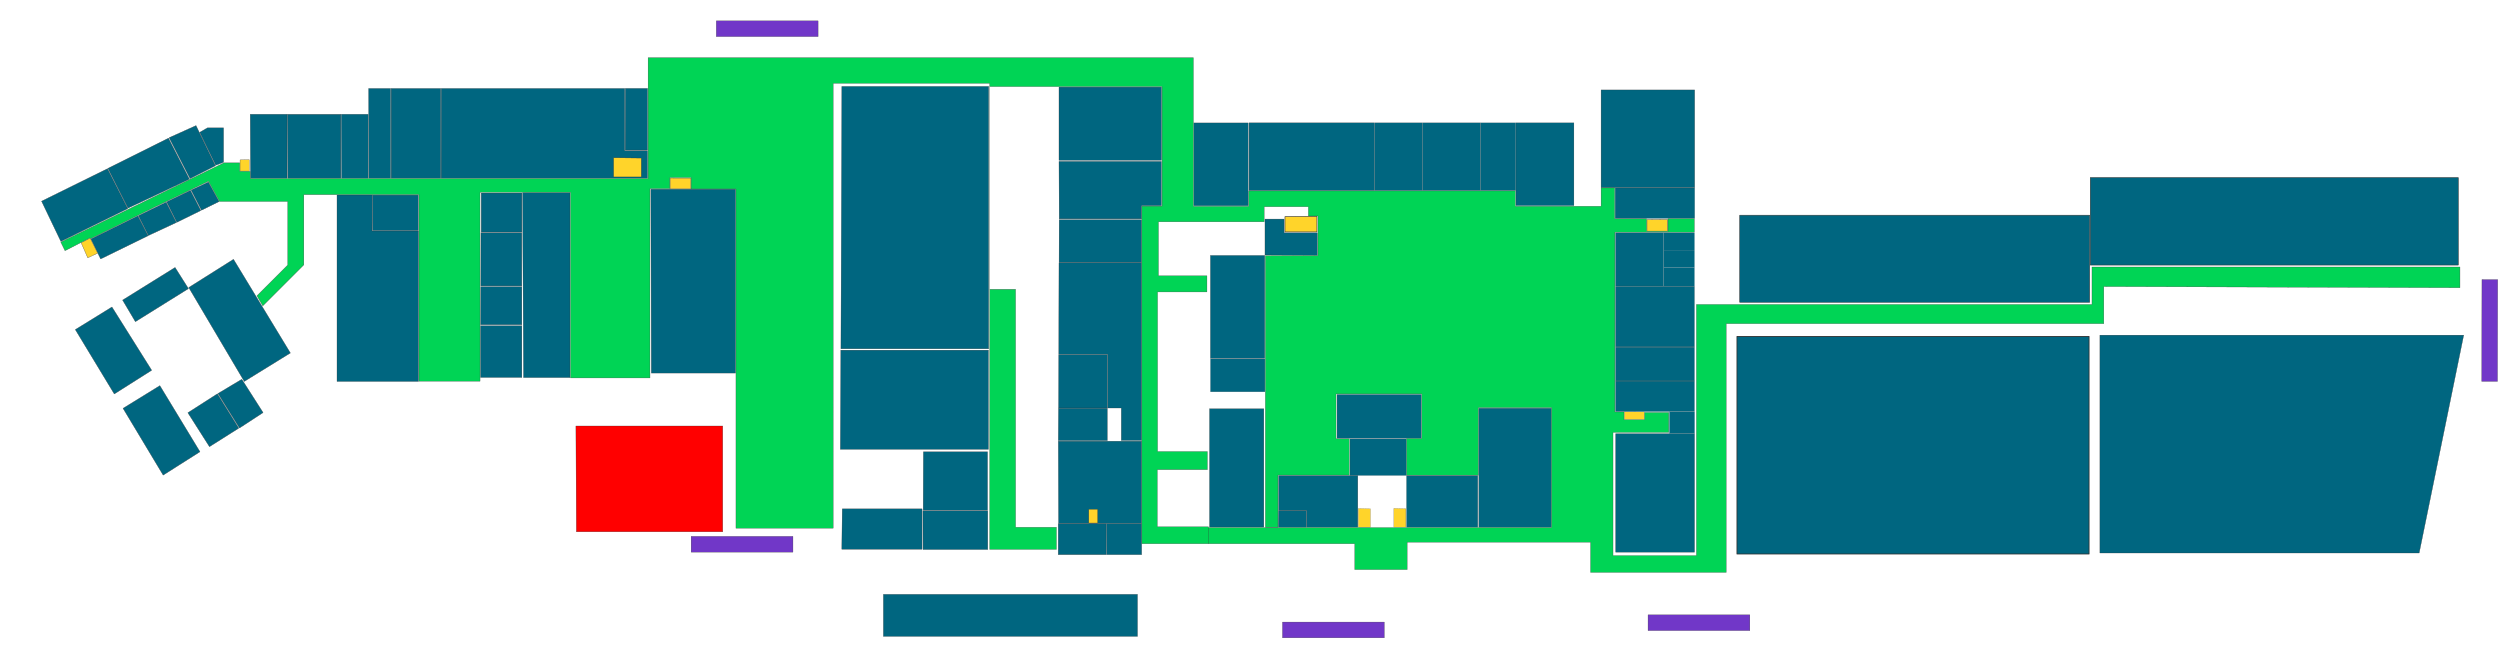 <?xml version="1.0" encoding="UTF-8" standalone="no"?>
<!-- Created with Inkscape (http://www.inkscape.org/) -->

<svg
   width="1500mm"
   height="400mm"
   viewBox="0 0 1500 400"
   version="1.1"
   id="svg1"
   inkscape:version="1.3.2 (091e20e, 2023-11-25, custom)"
   sodipodi:docname="map_ground_floor.svg"
   xml:space="preserve"
   xmlns:inkscape="http://www.inkscape.org/namespaces/inkscape"
   xmlns:sodipodi="http://sodipodi.sourceforge.net/DTD/sodipodi-0.dtd"
   xmlns="http://www.w3.org/2000/svg"
   xmlns:svg="http://www.w3.org/2000/svg"><sodipodi:namedview
     id="namedview1"
     pagecolor="#1e1e1e"
     bordercolor="#000000"
     borderopacity="0.25"
     inkscape:showpageshadow="2"
     inkscape:pageopacity="0.0"
     inkscape:pagecheckerboard="0"
     inkscape:deskcolor="#d1d1d1"
     inkscape:document-units="mm"
     inkscape:zoom="0.25"
     inkscape:cx="2790"
     inkscape:cy="1110"
     inkscape:window-width="1920"
     inkscape:window-height="991"
     inkscape:window-x="-9"
     inkscape:window-y="-9"
     inkscape:window-maximized="1"
     inkscape:current-layer="layer1" /><defs
     id="defs1" /><g
     inkscape:label="Layer 1"
     inkscape:groupmode="layer"
     id="layer1"><path
       style="fill:#ffd42a;fill-opacity:1;stroke:#303030;stroke-width:0.36;stroke-linejoin:round;stroke-dasharray:none;paint-order:markers stroke fill"
       d="m 770.978,129.965 v 9.162 h 19.173 v -9.298 z"
       id="path35-6" /><path
       style="fill:#4d4d4d;fill-opacity:1;stroke:#303030;stroke-width:0.36;stroke-linejoin:round;stroke-dasharray:none;paint-order:markers stroke fill"
       d="m 864.971,129.565 v 9.162 h 19.173 v -9.298 z"
       id="path35-6-1" /><path
       style="fill:#ffd42a;fill-opacity:1;stroke:#303030;stroke-width:0.25;stroke-linejoin:round;stroke-dasharray:none;paint-order:markers stroke fill"
       d="m 988.165,131.805 v 6.873 h 12.36 v -6.975 z"
       id="path35-6-4" /><path
       style="fill:#006680;fill-opacity:1;stroke:#303030;stroke-width:0.138;stroke-linejoin:round;stroke-dasharray:none;paint-order:markers stroke fill"
       d="M 716.163,73.756 H 748.932 V 123.465 H 716.327 V 73.756 Z"
       id="path55-1-4-84" /><path
       style="fill:#006680;fill-opacity:1;stroke:#303030;stroke-width:0.151;stroke-linejoin:round;stroke-dasharray:none;paint-order:markers stroke fill"
       d="m 221.16,53.092 h 13.227 V 106.936 h -13.115 z"
       id="path27-71" /><path
       style="fill:#006680;fill-opacity:1;stroke:#303030;stroke-width:0.165;stroke-linejoin:round;stroke-dasharray:none;paint-order:markers stroke fill"
       d="m 390.525,113.506 h 50.8 V 223.838 h -50.535 z"
       id="path5" /><path
       style="fill:#006680;fill-opacity:1;stroke:#303030;stroke-width:0.165;stroke-linejoin:round;stroke-dasharray:none;paint-order:markers stroke fill"
       d="m 313.561,115.621 h 28.437 v 110.944 h -27.876 z"
       id="path6" /><path
       style="fill:#006680;fill-opacity:1;stroke:#303030;stroke-width:0.165;stroke-linejoin:round;stroke-dasharray:none;paint-order:markers stroke fill"
       d="m 288.727,115.821 h 24.408 v 23.416 h -24.408 z"
       id="path7" /><path
       style="fill:#006680;fill-opacity:1;stroke:#303030;stroke-width:0.165;stroke-linejoin:round;stroke-dasharray:none;paint-order:markers stroke fill"
       d="m 288.594,139.7 h 24.499 v 31.849 h -24.565 z"
       id="path8" /><path
       style="fill:#006680;fill-opacity:1;stroke:#303030;stroke-width:0.165;stroke-linejoin:round;stroke-dasharray:none;paint-order:markers stroke fill"
       d="m 288.487,172.012 h 24.623 v 22.841 h -24.714 z"
       id="path9" /><path
       style="fill:#006680;fill-opacity:1;stroke:#303030;stroke-width:0.165;stroke-linejoin:round;stroke-dasharray:none;paint-order:markers stroke fill"
       d="m 288.33,195.428 h 24.787 v 31.066 H 288.35 Z"
       id="path10" /><path
       style="fill:#006680;fill-opacity:1;stroke:#303030;stroke-width:0.165;stroke-linejoin:round;stroke-dasharray:none;paint-order:markers stroke fill"
       d="m 223.665,117.024 h 27.315 v 21.328 h -27.473 z"
       id="path11" /><path
       style="fill:#006680;fill-opacity:1;stroke:#303030;stroke-width:0.165;stroke-linejoin:round;stroke-dasharray:none;paint-order:markers stroke fill"
       d="m 223.482,117.004 h -21.274 v 111.861 h 48.889 v -90.249 h -27.896 z"
       id="path12" /><path
       style="fill:#006680;fill-opacity:1;stroke:#303030;stroke-width:0.165;stroke-linejoin:round;stroke-dasharray:none;paint-order:markers stroke fill"
       d="m 113.242,172.508 26.855,-16.933 34.131,56.224 -27.649,17.066 z"
       id="path13" /><path
       style="fill:#006680;fill-opacity:1;stroke:#303030;stroke-width:0.165;stroke-linejoin:round;stroke-dasharray:none;paint-order:markers stroke fill"
       d="m 81.227,193.014 31.845,-19.84 -8.032,-12.704 -31.485,19.579 z"
       id="path14" /><path
       style="fill:#006680;fill-opacity:1;stroke:#303030;stroke-width:0.165;stroke-linejoin:round;stroke-dasharray:none;paint-order:markers stroke fill"
       d="m 45.182,197.753 21.983,-13.564 23.854,37.979 -22.451,14.219 z"
       id="path15" /><path
       style="fill:#006680;fill-opacity:1;stroke:#303030;stroke-width:0.165;stroke-linejoin:round;stroke-dasharray:none;paint-order:markers stroke fill"
       d="m 73.819,245.004 22.093,-13.626 24.077,39.688 -22.093,14.023 z"
       id="path16" /><path
       style="fill:#006680;fill-opacity:1;stroke:#303030;stroke-width:0.165;stroke-linejoin:round;stroke-dasharray:none;paint-order:markers stroke fill"
       d="m 125.677,268.023 17.595,-11.113 -12.832,-20.637 L 112.713,247.65 Z"
       id="path17" /><path
       style="fill:#006680;fill-opacity:1;stroke:#303030;stroke-width:0.165;stroke-linejoin:round;stroke-dasharray:none;paint-order:markers stroke fill"
       d="m 145.555,228.295 12.301,19.27 -14.172,9.261 -12.909,-20.72 14.266,-8.513 z"
       id="path18" /><path
       style="fill:#006680;fill-opacity:1;stroke:#303030;stroke-width:0.165;stroke-linejoin:round;stroke-dasharray:none;paint-order:markers stroke fill"
       d="m 82.74,129.512 6.127,11.927 -28.484,13.938 -5.847,-11.974 z"
       id="path19" /><path
       style="fill:#006680;fill-opacity:1;stroke:#303030;stroke-width:0.165;stroke-linejoin:round;stroke-dasharray:none;paint-order:markers stroke fill"
       d="m 99.682,121.311 6.152,12.171 -16.801,7.838 -6.012,-11.902 z"
       id="path20" /><path
       style="fill:#006680;fill-opacity:1;stroke:#303030;stroke-width:0.165;stroke-linejoin:round;stroke-dasharray:none;paint-order:markers stroke fill"
       d="m 106.079,133.394 14.406,-7.063 -6.221,-12.114 -14.312,6.922 z"
       id="path21" /><path
       style="fill:#006680;fill-opacity:1;stroke:#303030;stroke-width:0.165;stroke-linejoin:round;stroke-dasharray:none;paint-order:markers stroke fill"
       d="m 120.859,126.145 -6.174,-12.067 10.337,-4.864 6.455,11.693 z"
       id="path22" /><path
       style="fill:#006680;fill-opacity:1;stroke:#303030;stroke-width:0.165;stroke-linejoin:round;stroke-dasharray:none;paint-order:markers stroke fill"
       d="M 24.937,120.716 64.492,101.203 76.663,125.148 36.513,144.859 Z"
       id="path23" /><path
       style="fill:#006680;fill-opacity:1;stroke:#303030;stroke-width:0.165;stroke-linejoin:round;stroke-dasharray:none;paint-order:markers stroke fill"
       d="M 101.589,83.909 113.656,107.482 76.8,124.882 64.733,101.028 101.121,82.88 Z"
       id="path24" /><path
       style="fill:#006680;fill-opacity:1;stroke:#303030;stroke-width:0.165;stroke-linejoin:round;stroke-dasharray:none;paint-order:markers stroke fill"
       d="m 117.607,75.34 11.642,24.077 -15.214,7.739 -12.568,-24.54 z"
       id="path25" /><path
       style="fill:#006680;fill-opacity:1;stroke:#303030;stroke-width:0.165;stroke-linejoin:round;stroke-dasharray:none;paint-order:markers stroke fill"
       d="M 134.144,97.367 V 76.729 h -9.723 l -4.604,2.658 9.598,19.766 z"
       id="path26" /><path
       style="fill:#006680;fill-opacity:1;stroke:#303030;stroke-width:0.165;stroke-linejoin:round;stroke-dasharray:none;paint-order:markers stroke fill"
       d="m 150.139,68.568 h 22.076 v 38.353 h -21.889 z"
       id="path27" /><path
       style="fill:#006680;fill-opacity:1;stroke:#303030;stroke-width:0.199;stroke-linejoin:round;stroke-dasharray:none;paint-order:markers stroke fill"
       d="m 172.432,68.58 h 32.097 v 38.319 h -31.825 z"
       id="path27-7" /><path
       style="fill:#006680;fill-opacity:1;stroke:#303030;stroke-width:0.141;stroke-linejoin:round;stroke-dasharray:none;paint-order:markers stroke fill"
       d="m 204.788,68.567 h 16.081 v 38.377 h -15.945 z"
       id="path27-4" /><path
       style="fill:#006680;fill-opacity:1;stroke:#303030;stroke-width:0.165;stroke-linejoin:round;stroke-dasharray:none;paint-order:markers stroke fill"
       d="m 234.679,53.098 h 29.77 v 53.794 h -29.756 z"
       id="path28" /><path
       style="fill:#006680;fill-opacity:1;stroke:#303030;stroke-width:0.165;stroke-linejoin:round;stroke-dasharray:none;paint-order:markers stroke fill"
       d="m 264.736,53.086 h 110.096 v 37.335 h 13.708 V 106.892 H 264.684 Z"
       id="path29" /><path
       style="fill:#006680;fill-opacity:1;stroke:#303030;stroke-width:0.165;stroke-linejoin:round;stroke-dasharray:none;paint-order:markers stroke fill"
       d="m 375.179,53.049 h 13.361 v 36.976 h -13.428 z"
       id="path30" /><path
       style="fill:#006680;fill-opacity:1;stroke:#303030;stroke-width:0.165;stroke-linejoin:round;stroke-dasharray:none;paint-order:markers stroke fill"
       d="m 407.666,57.249 h 14.593 v 10.945 h -14.499 z"
       id="path31" /><path
       style="fill:#006680;fill-opacity:1;stroke:#303030;stroke-width:0.165;stroke-linejoin:round;stroke-dasharray:none;paint-order:markers stroke fill"
       d="m 423.756,62.675 h 15.622 v 10.851 h -15.622 z"
       id="path32" /><path
       style="fill:#006680;fill-opacity:1;stroke:#303030;stroke-width:0.165;stroke-linejoin:round;stroke-dasharray:none;paint-order:markers stroke fill"
       d="M 402.802,97.754 V 73.806 h 36.482 v 23.854 z"
       id="path33" /><path
       style="fill:#ffd42a;fill-opacity:1;stroke:#303030;stroke-width:0.165;stroke-linejoin:round;stroke-dasharray:none;paint-order:markers stroke fill"
       d="m 48.683,145.653 3.969,9.062 5.904,-2.811 -4.514,-9.029 z"
       id="path34" /><path
       style="fill:#ffd42a;fill-opacity:1;stroke:#303030;stroke-width:0.165;stroke-linejoin:round;stroke-dasharray:none;paint-order:markers stroke fill"
       d="m 144.033,95.945 v 6.681 h 5.523 v -6.78 z"
       id="path35" /><path
       style="fill:#ffd42a;fill-opacity:1;stroke:#303030;stroke-width:0.165;stroke-linejoin:round;stroke-dasharray:none;paint-order:markers stroke fill"
       d="m 402.124,106.851 v 6.431 h 12.348 v -6.384 z"
       id="path36" /><path
       style="fill:#4d4d4d;fill-opacity:1;stroke:#303030;stroke-width:0.165;stroke-linejoin:round;stroke-dasharray:none;paint-order:markers stroke fill"
       d="m 407.789,68.511 h 11.675 v 5.077 h -11.642 z"
       id="path37" /><path
       style="fill:#ffd42a;fill-opacity:1;stroke:#303030;stroke-width:0.165;stroke-linejoin:round;stroke-dasharray:none;paint-order:markers stroke fill"
       d="m 368.168,94.655 v 11.509 h 16.603 V 94.853 Z"
       id="path38" /><path
       style="fill:#ffd42a;fill-opacity:1;stroke:#303030;stroke-width:0.107;stroke-linejoin:round;stroke-dasharray:none;paint-order:markers stroke fill"
       d="m 815.021,305.099 v 11.193 h 7.212 v -11 z"
       id="path38-2" /><path
       style="fill:#ffd42a;fill-opacity:1;stroke:#303030;stroke-width:0.107;stroke-linejoin:round;stroke-dasharray:none;paint-order:markers stroke fill"
       d="m 836.312,305.043 v 11.193 h 7.212 v -11 z"
       id="path38-2-0" /><path
       style="fill:#ffd42a;fill-opacity:1;stroke:#303030;stroke-width:0.088;stroke-linejoin:round;stroke-dasharray:none;paint-order:markers stroke fill"
       d="m 974.604,247.099 v 4.531 h 11.994 v -4.453 z"
       id="path38-2-6" /><path
       style="fill:#ff0000;fill-opacity:1;stroke:#303030;stroke-width:0.165;stroke-linejoin:round;stroke-dasharray:none;paint-order:markers stroke fill"
       d="m 345.546,255.588 h 88.106 v 63.5 h -87.842 z"
       id="path39" /><path
       style="fill:#006680;fill-opacity:1;stroke:#303030;stroke-width:0.165;stroke-linejoin:round;stroke-dasharray:none;paint-order:markers stroke fill"
       d="m 505.09,51.858 h 88.106 V 209.285 h -88.635 z"
       id="path40" /><path
       style="fill:#006680;fill-opacity:1;stroke:#303030;stroke-width:0.165;stroke-linejoin:round;stroke-dasharray:none;paint-order:markers stroke fill"
       d="m 504.485,210.077 h 88.586 v 59.518 h -88.867 z"
       id="path41" /><path
       style="fill:#006680;fill-opacity:1;stroke:#303030;stroke-width:0.165;stroke-linejoin:round;stroke-dasharray:none;paint-order:markers stroke fill"
       d="m 505.354,305.329 h 47.89 v 24.209 h -48.154 z"
       id="path42" /><path
       style="fill:#006680;fill-opacity:1;stroke:#303030;stroke-width:0.165;stroke-linejoin:round;stroke-dasharray:none;paint-order:markers stroke fill"
       d="m 554.037,271.066 h 38.497 v 35.057 H 553.905 Z"
       id="path43" /><path
       style="fill:#006680;fill-opacity:1;stroke:#303030;stroke-width:0.165;stroke-linejoin:round;stroke-dasharray:none;paint-order:markers stroke fill"
       d="m 553.773,306.52 h 38.894 v 23.217 h -38.828 z"
       id="path44" /><path
       style="fill:#006680;fill-opacity:1;stroke:#303030;stroke-width:0.165;stroke-linejoin:round;stroke-dasharray:none;paint-order:markers stroke fill"
       d="m 635.397,52.255 h 61.516 V 96.176 h -61.516 z"
       id="path45" /><path
       style="fill:#006680;fill-opacity:1;stroke:#303030;stroke-width:0.165;stroke-linejoin:round;stroke-dasharray:none;paint-order:markers stroke fill"
       d="m 635.397,96.837 h 61.462 V 123.385 H 684.932 v 7.951 h -49.402 z"
       id="path46" /><path
       style="fill:#006680;fill-opacity:1;stroke:#303030;stroke-width:0.165;stroke-linejoin:round;stroke-dasharray:none;paint-order:markers stroke fill"
       d="m 635.513,131.812 h 49.427 v 25.615 h -49.493 z"
       id="path47" /><path
       style="fill:#006680;fill-opacity:1;stroke:#303030;stroke-width:0.165;stroke-linejoin:round;stroke-dasharray:none;paint-order:markers stroke fill"
       d="m 635.397,157.659 h 49.558 v 106.604 h -12.184 v -19.457 h -8.138 v -32.213 h -29.368 z"
       id="path48" /><path
       style="fill:#006680;fill-opacity:1;stroke:#303030;stroke-width:0.165;stroke-linejoin:round;stroke-dasharray:none;paint-order:markers stroke fill"
       d="m 635.224,212.825 h 29.153 v 31.997 h -29.245 z"
       id="path49" /><path
       style="fill:#006680;fill-opacity:1;stroke:#303030;stroke-width:0.165;stroke-linejoin:round;stroke-dasharray:none;paint-order:markers stroke fill"
       d="m 635.099,244.963 h 29.296 v 19.389 h -29.429 z"
       id="path50" /><path
       style="fill:#006680;fill-opacity:1;stroke:#303030;stroke-width:0.165;stroke-linejoin:round;stroke-dasharray:none;paint-order:markers stroke fill"
       d="m 634.979,264.719 h 49.988 v 49.342 h -49.834 z"
       id="path51" /><path
       style="fill:#006680;fill-opacity:1;stroke:#303030;stroke-width:0.165;stroke-linejoin:round;stroke-dasharray:none;paint-order:markers stroke fill"
       d="m 634.934,314.259 h 28.707 v 18.521 h -28.707 z"
       id="path52" /><path
       style="fill:#006680;fill-opacity:1;stroke:#303030;stroke-width:0.165;stroke-linejoin:round;stroke-dasharray:none;paint-order:markers stroke fill"
       d="m 663.849,314.233 h 21.141 v 18.574 h -21.039 z"
       id="path53" /><path
       style="fill:#ffd42a;fill-opacity:1;stroke:#303030;stroke-width:0.165;stroke-linejoin:round;stroke-dasharray:none;paint-order:markers stroke fill"
       d="m 653.267,305.563 h 5.332 v 8.232 h -5.326 z"
       id="path54" /><path
       style="fill:#006680;fill-opacity:1;stroke:#303030;stroke-width:0.165;stroke-linejoin:round;stroke-dasharray:none;paint-order:markers stroke fill"
       d="m 725.554,245.269 h 32.742 V 316.25 h -32.579 v -70.981 z"
       id="path55" /><path
       style="fill:#006680;fill-opacity:1;stroke:#303030;stroke-width:0.154;stroke-linejoin:round;stroke-dasharray:none;paint-order:markers stroke fill"
       d="m 726.092,153.271 h 32.753 v 61.732 h -32.59 v -61.732 z"
       id="path55-1" /><path
       style="fill:#006680;fill-opacity:1;stroke:#303030;stroke-width:0.087;stroke-linejoin:round;stroke-dasharray:none;paint-order:markers stroke fill"
       d="m 726.125,215.348 h 32.82 v 19.73 h -32.656 v -19.73 z"
       id="path55-1-4" /><path
       style="fill:#006680;fill-opacity:1;stroke:#303030;stroke-width:0.165;stroke-linejoin:round;stroke-dasharray:none;paint-order:markers stroke fill"
       d="m 749.432,73.736 h 75.067 V 114.311 H 749.43 V 73.736 Z"
       id="path56" /><path
       style="fill:#006680;fill-opacity:1;stroke:#303030;stroke-width:0.102;stroke-linejoin:round;stroke-dasharray:none;paint-order:markers stroke fill"
       d="m 824.688,73.7 h 28.697 V 114.338 H 824.687 V 73.7 Z"
       id="path56-6" /><path
       style="fill:#006680;fill-opacity:1;stroke:#303030;stroke-width:0.112;stroke-linejoin:round;stroke-dasharray:none;paint-order:markers stroke fill"
       d="m 853.514,73.703 h 34.772 V 114.331 H 853.513 V 73.703 Z"
       id="path56-6-3" /><path
       style="fill:#006680;fill-opacity:1;stroke:#303030;stroke-width:0.124;stroke-linejoin:round;stroke-dasharray:none;paint-order:markers stroke fill"
       d="m 909.596,73.692 h 34.76 V 123.37 H 909.596 V 73.692 Z"
       id="path56-6-3-3" /><path
       style="fill:#006680;fill-opacity:1;stroke:#303030;stroke-width:0.091;stroke-linejoin:round;stroke-dasharray:none;paint-order:markers stroke fill"
       d="M 969.284,139.611 H 998.059 v 31.984 h -28.776 v -31.984 z"
       id="path56-6-3-3-0" /><path
       style="fill:#006680;fill-opacity:1;stroke:#303030;stroke-width:0.124;stroke-linejoin:round;stroke-dasharray:none;paint-order:markers stroke fill"
       d="m 969.298,171.768 h 47.368 v 36.348 h -47.369 v -36.348 z"
       id="path56-6-3-3-0-6" /><path
       style="fill:#006680;fill-opacity:1;stroke:#303030;stroke-width:0.093;stroke-linejoin:round;stroke-dasharray:none;paint-order:markers stroke fill"
       d="m 969.289,208.3 h 47.399 v 20.239 h -47.401 v -20.239 z"
       id="path56-6-3-3-0-6-1" /><path
       style="fill:#006680;fill-opacity:1;stroke:#303030;stroke-width:0.088;stroke-linejoin:round;stroke-dasharray:none;paint-order:markers stroke fill"
       d="m 969.286,228.661 h 47.404 v 18.26 h -47.405 v -18.26 z"
       id="path56-6-3-3-0-6-1-8" /><path
       style="fill:#006680;fill-opacity:1;stroke:#303030;stroke-width:0.173;stroke-linejoin:round;stroke-dasharray:none;paint-order:markers stroke fill"
       d="m 969.391,260.201 h 47.319 v 71.091 h -47.32 v -71.091 z"
       id="path56-6-3-3-0-6-1-8-5" /><path
       style="fill:#006680;fill-opacity:1;stroke:#303030;stroke-width:0.167;stroke-linejoin:round;stroke-dasharray:none;paint-order:markers stroke fill"
       d="m 887.317,244.948 h 43.489 v 71.362 h -43.49 v -71.362 z"
       id="path56-6-3-3-0-6-1-8-5-3" /><path
       style="fill:#006680;fill-opacity:1;stroke:#303030;stroke-width:0.042;stroke-linejoin:round;stroke-dasharray:none;paint-order:markers stroke fill"
       d="m 1001.634,247.089 h 15.131 v 12.974 h -15.132 V 247.089 Z"
       id="path56-6-3-3-0-6-1-8-7" /><path
       style="fill:#006680;fill-opacity:1;stroke:#303030;stroke-width:0.042;stroke-linejoin:round;stroke-dasharray:none;paint-order:markers stroke fill"
       d="m 998.159,139.579 h 18.534 v 10.425 h -18.535 v -10.425 z"
       id="path56-6-3-3-0-4" /><path
       style="fill:#006680;fill-opacity:1;stroke:#303030;stroke-width:0.042;stroke-linejoin:round;stroke-dasharray:none;paint-order:markers stroke fill"
       d="m 998.156,150.073 h 18.534 v 10.425 h -18.535 v -10.425 z"
       id="path56-6-3-3-0-4-9" /><path
       style="fill:#006680;fill-opacity:1;stroke:#303030;stroke-width:0.043;stroke-linejoin:round;stroke-dasharray:none;paint-order:markers stroke fill"
       d="m 998.154,160.566 h 18.533 v 11.052 h -18.534 v -11.052 z"
       id="path56-6-3-3-0-4-9-1" /><path
       style="fill:#006680;fill-opacity:1;stroke:#303030;stroke-width:0.087;stroke-linejoin:round;stroke-dasharray:none;paint-order:markers stroke fill"
       d="m 888.407,73.685 h 21.039 V 114.337 H 888.406 V 73.685 Z"
       id="path56-6-3-6" /><path
       style="fill:#006680;fill-opacity:1;stroke:#303030;stroke-width:0.172;stroke-linejoin:round;stroke-dasharray:none;paint-order:markers stroke fill"
       d="m 960.657,53.962 h 56.134 V 112.584 H 960.656 V 53.962 Z"
       id="path56-6-3-1" /><path
       style="fill:#006680;fill-opacity:1;stroke:#303030;stroke-width:0.088;stroke-linejoin:round;stroke-dasharray:none;paint-order:markers stroke fill"
       d="m 969.105,112.795 h 47.705 v 18.259 H 969.104 V 112.795 Z"
       id="path56-6-3-1-9" /><path
       style="fill:#006680;fill-opacity:1;stroke:#303030;stroke-width:0.067;stroke-linejoin:round;stroke-dasharray:none;paint-order:markers stroke fill"
       d="m 884.968,133.452 h 25.276 v 20.057 h -25.277 v -20.057 z"
       id="path56-6-3-1-9-5" /><path
       style="fill:#006680;fill-opacity:1;stroke:#303030;stroke-width:0.1;stroke-linejoin:round;stroke-dasharray:none;paint-order:markers stroke fill"
       d="m 897.498,153.655 h 34.834 v 32.063 h -34.835 v -32.063 z"
       id="path56-6-3-1-9-5-3" /><path
       style="fill:#006680;fill-opacity:1;stroke:#303030;stroke-width:0.076;stroke-linejoin:round;stroke-dasharray:none;paint-order:markers stroke fill"
       d="m 897.572,196.359 h 34.858 v 18.461 h -34.859 v -18.461 z"
       id="path56-6-3-1-9-5-3-7" /><path
       style="fill:#006680;fill-opacity:1;stroke:#303030;stroke-width:0.08;stroke-linejoin:round;stroke-dasharray:none;paint-order:markers stroke fill"
       d="m 897.581,214.996 h 34.854 v 20.608 h -34.855 v -20.608 z"
       id="path56-6-3-1-9-5-3-7-7" /><path
       style="fill:#006680;fill-opacity:1;stroke:#303030;stroke-width:0.109;stroke-linejoin:round;stroke-dasharray:none;paint-order:markers stroke fill"
       d="m 802.229,236.693 h 50.54 v 26.286 h -50.542 v -26.286 z"
       id="path56-6-3-1-9-5-3-7-7-5" /><path
       style="fill:#006680;fill-opacity:1;stroke:#303030;stroke-width:0.081;stroke-linejoin:round;stroke-dasharray:none;paint-order:markers stroke fill"
       d="m 810.009,263.359 h 33.824 v 21.917 h -33.825 v -21.917 z"
       id="path56-6-3-1-9-5-3-7-7-5-4" /><path
       style="fill:#006680;fill-opacity:1;stroke:#303030;stroke-width:0.109;stroke-linejoin:round;stroke-dasharray:none;paint-order:markers stroke fill"
       d="m 843.917,285.381 h 42.755 v 30.923 h -42.756 v -30.923 z"
       id="path56-6-3-1-9-5-3-7-7-5-4-2" /><path
       style="fill:#006680;fill-opacity:1;stroke:#303030;stroke-width:0.165;stroke-linejoin:round;stroke-dasharray:none;paint-order:markers stroke fill"
       d="m 809.933,285.347 h -42.776 v 21.011 h 16.838 v 9.916 h 30.683 v -30.929 z"
       id="path57" /><path
       style="fill:#006680;fill-opacity:1;stroke:#303030;stroke-width:0.165;stroke-linejoin:round;stroke-dasharray:none;paint-order:markers stroke fill"
       d="m 767.093,306.536 h 16.681 v 9.781 h -16.758 z"
       id="path58" /><path
       style="fill:#006680;fill-opacity:1;stroke:#303030;stroke-width:0.165;stroke-linejoin:round;stroke-dasharray:none;paint-order:markers stroke fill"
       d="m 758.99,152.995 v -21.564 h 11.443 v 8.301 h 19.976 v 13.461 z"
       id="path59" /><path
       style="fill:#006680;fill-opacity:1;stroke:#303030;stroke-width:0.313;stroke-linejoin:round;stroke-dasharray:none;paint-order:markers stroke fill"
       d="m 1043.844,129.137 h 209.942 v 52.242 h -209.947 v -52.242 z"
       id="path56-6-3-3-0-6-1-8-5-4" /><path
       style="fill:#006680;fill-opacity:1;stroke:#303030;stroke-width:0.322;stroke-linejoin:round;stroke-dasharray:none;paint-order:markers stroke fill"
       d="m 1254.176,106.545 h 220.78 v 52.498 h -220.786 v -52.498 z"
       id="path56-6-3-3-0-6-1-8-5-4-2" /><path
       style="fill:#006680;fill-opacity:1;stroke:#303030;stroke-width:0.496;stroke-linejoin:round;stroke-dasharray:none;paint-order:markers stroke fill"
       d="m 1042.183,201.861 h 211.252 V 332.407 H 1042.177 V 201.861 Z"
       id="path56-6-3-3-0-6-1-8-5-4-2-4" /><path
       style="fill:#006680;fill-opacity:1;stroke:#303030;stroke-width:0.166;stroke-linejoin:round;stroke-dasharray:none;paint-order:markers stroke fill"
       d="m 1478.227,201.084 h -218.281 v 130.703 h 191.558 z"
       id="path60" /><path
       style="fill:#006680;fill-opacity:1;stroke:#303030;stroke-width:0.165;stroke-linejoin:round;stroke-dasharray:none;paint-order:markers stroke fill"
       d="m 530.022,356.591 h 152.477 v 25.257 H 530.022 Z"
       id="path61" /><path
       style="fill:#7137c8;fill-opacity:1;stroke:#303030;stroke-width:0.165;stroke-linejoin:round;stroke-dasharray:none;paint-order:markers stroke fill"
       d="m 769.496,373.242 h 61.084 v 9.448 h -61.084 z"
       id="path62" /><path
       style="fill:#7137c8;fill-opacity:1;stroke:#303030;stroke-width:0.165;stroke-linejoin:round;stroke-dasharray:none;paint-order:markers stroke fill"
       d="m 988.83,368.912 h 61.084 v 9.448 h -61.084 z"
       id="path62-5" /><path
       style="fill:#7137c8;fill-opacity:1;stroke:#303030;stroke-width:0.165;stroke-linejoin:round;stroke-dasharray:none;paint-order:markers stroke fill"
       d="m 1489.044,228.824 0.134,-61.084 9.448,0.021 -0.134,61.084 z"
       id="path62-6" /><path
       style="fill:#7137c8;fill-opacity:1;stroke:#303030;stroke-width:0.165;stroke-linejoin:round;stroke-dasharray:none;paint-order:markers stroke fill"
       d="m 429.766,12.518 h 61.084 v 9.448 h -61.084 z"
       id="path62-4" /><path
       style="fill:#7137c8;fill-opacity:1;stroke:#303030;stroke-width:0.165;stroke-linejoin:round;stroke-dasharray:none;paint-order:markers stroke fill"
       d="M 414.685,321.816 H 475.769 v 9.448 h -61.084 z"
       id="path62-8" /></g><path
     style="fill:#00d455;fill-opacity:1;stroke:#303030;stroke-width:0.165;stroke-linejoin:round;stroke-dasharray:none;paint-order:markers stroke fill"
     d="m 1475.978,172.641 v -12.435 h -220.795 v 22.49 H 1035.976 1017.852 V 333.375 h -50.042 v -73.951 h 33.442 v -11.952 h -14.488 v 4.412 H 974.411 v -4.713 h -5.457 V 139.288 h 47.663 v -8.045 h -15.809 v 7.606 h -12.874 v -7.548 h -19.141 v -18.539 h -8.138 v 10.997 h -51.413 v -9.191 H 749.267 v 9.224 H 716.029 V 34.66 H 498.74 388.864 V 107.156 H 150.085 v -4.345 h -6.26 v -5.073 h -9.518 l -97.824,47.536 2.526,5.145 15.026,-7.729 0.351,0.503 38.385,-18.971 32.279,-15.511 6.662,12.149 h 40.93 v 38.155 l -18.455,18.455 3.492,6.048 24.628,-24.628 v -42.109 h 69.082 V 228.716 h 36.636 V 115.358 h 54.282 v 111.393 h 47.682 V 113.189 h 11.927 v -6.618 h 12.755 v 6.788 h 26.905 V 316.928 h 58.328 V 50.006 h 93.919 V 329.65 h 40.037 V 316.367 H 609.348 V 173.618 H 593.852 V 51.946 h 103.392 v 71.713 h -12.105 v 86.816 115.76 h 39.924 V 316.086 h -30.683 v -34.305 h 30.05 v -10.848 h -29.898 v -95.779 h 29.633 v -9.657 h -29.104 v -32.411 h 63.434 v -2.48 -1.455 -5.11 h 26.53 v 5.543 h 5.749 v 23.83 h -31.552 v 162.861 h 7.561 v -31.22 h 42.797 V 263.327 h -7.951 v -26.952 h 51.488 v 26.754 h -9.136 v 21.971 h 43.007 v -40.481 h 43.982 v 71.936 H 725.065 v 9.683 h 87.801 v 15.538 h 31.419 V 325.305 h 110.067 v 18.124 h 81.371 V 194.198 h 226.564 v -22.264 z"
     id="path63" /></svg>
